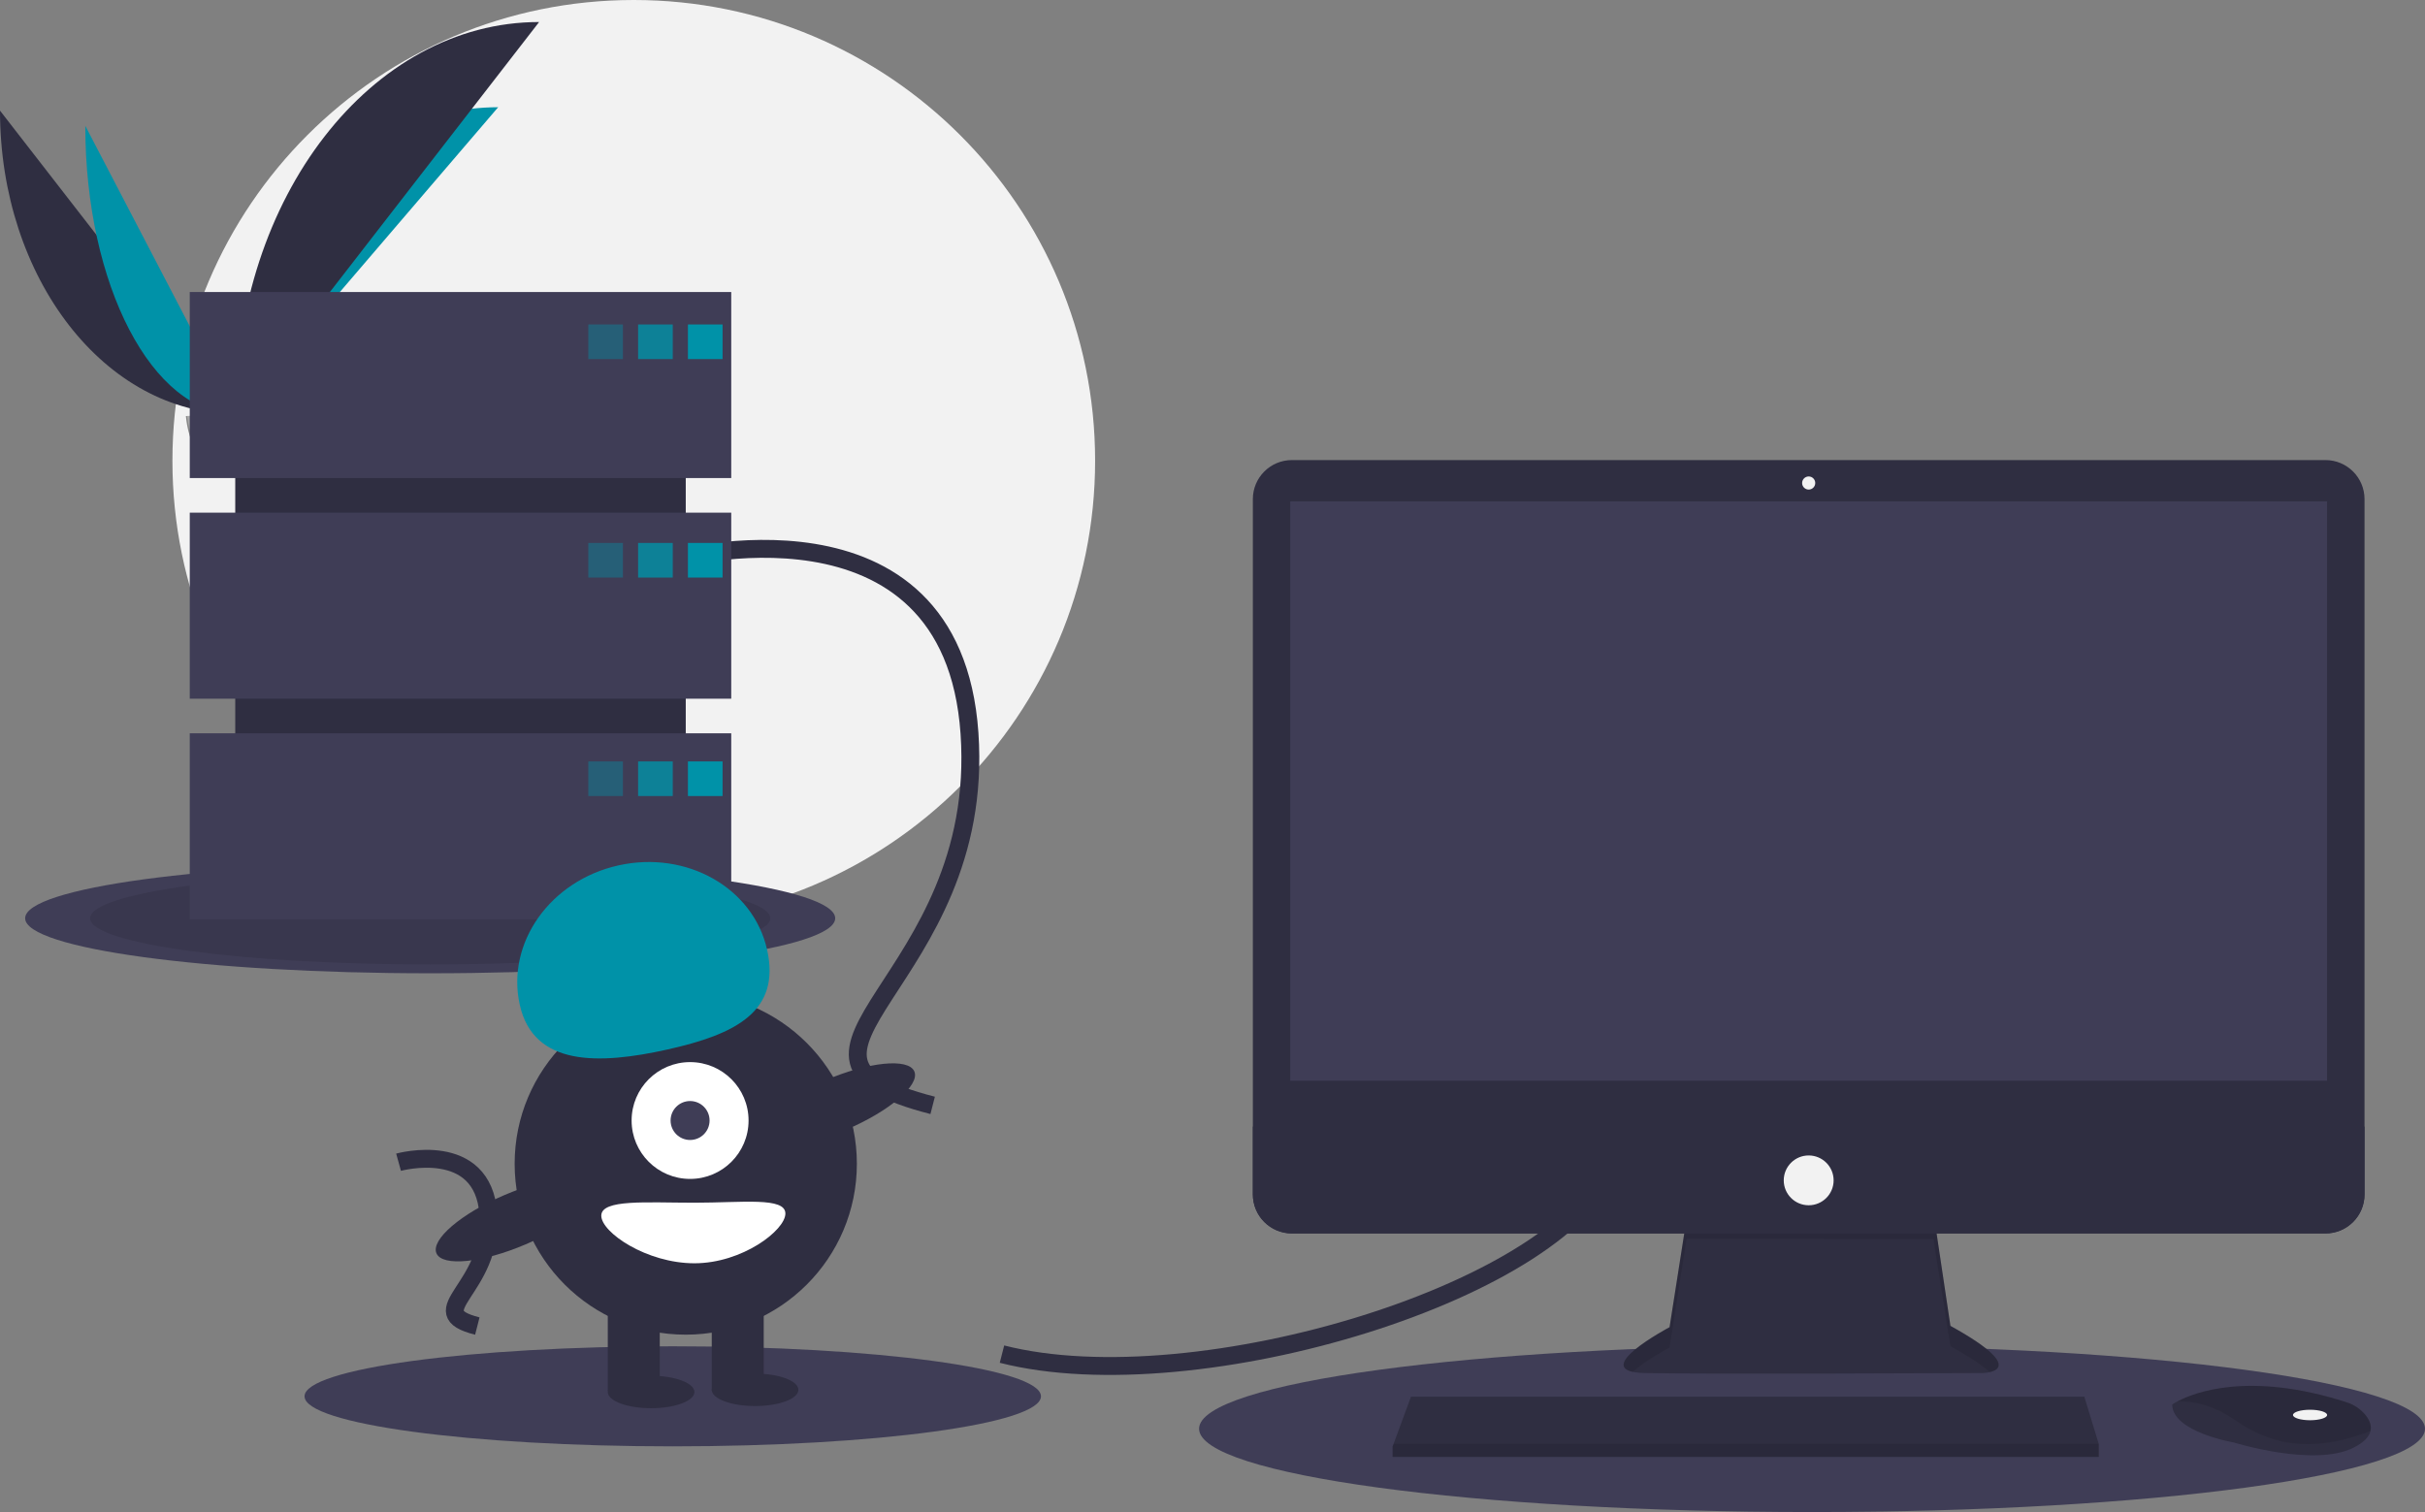 <svg width="271" height="169" viewBox="0 0 271 169" fill="none" xmlns="http://www.w3.org/2000/svg">
<rect x="0" y="0" width="271" height="169" fill="#808080" stroke="none"/>
<g clip-path="url(#clip0_592_1193)">
<path d="M70.825 102.996C99.299 102.996 122.382 79.939 122.382 51.498C122.382 23.056 99.299 0 70.825 0C42.352 0 19.269 23.056 19.269 51.498C19.269 79.939 42.352 102.996 70.825 102.996Z" fill="#F2F2F2"/>
<path d="M0 12.365C0 31.102 11.768 46.264 26.311 46.264L0 12.365Z" fill="#2F2E41"/>
<path d="M26.311 46.264C26.311 27.316 39.443 11.984 55.672 11.984L26.311 46.264Z" fill="#0092A8"/>
<path d="M9.533 14.063C9.533 31.861 17.037 46.264 26.311 46.264L9.533 14.063Z" fill="#0092A8"/>
<path d="M26.311 46.264C26.311 22.053 41.49 2.462 60.248 2.462L26.311 46.264Z" fill="#2F2E41"/>
<path d="M20.776 46.503C20.776 46.503 24.507 46.388 25.632 45.588C26.756 44.788 31.371 43.833 31.65 45.116C31.929 46.399 37.258 51.496 33.045 51.53C28.833 51.564 23.257 50.874 22.135 50.191C21.012 49.508 20.776 46.503 20.776 46.503Z" fill="#A8A8A8"/>
<path opacity="0.2" d="M33.12 51.083C28.908 51.117 23.332 50.428 22.21 49.745C21.355 49.225 21.014 47.359 20.9 46.498C20.822 46.501 20.776 46.503 20.776 46.503C20.776 46.503 21.012 49.508 22.135 50.191C23.257 50.874 28.833 51.564 33.045 51.53C34.261 51.52 34.681 51.088 34.658 50.448C34.489 50.834 34.026 51.076 33.12 51.083Z" fill="black"/>
<path d="M48.073 108.784C73.071 108.784 93.336 106.03 93.336 102.633C93.336 99.236 73.071 96.482 48.073 96.482C23.075 96.482 2.81 99.236 2.81 102.633C2.81 106.03 23.075 108.784 48.073 108.784Z" fill="#3F3D56"/>
<path opacity="0.1" d="M48.073 107.797C69.061 107.797 86.075 105.485 86.075 102.633C86.075 99.781 69.061 97.469 48.073 97.469C27.085 97.469 10.071 99.781 10.071 102.633C10.071 105.485 27.085 107.797 48.073 107.797Z" fill="black"/>
<path d="M202.5 169C240.332 169 271 164.833 271 159.692C271 154.551 240.332 150.383 202.5 150.383C164.669 150.383 134 154.551 134 159.692C134 164.833 164.669 169 202.5 169Z" fill="#3F3D56"/>
<path d="M75.183 161.657C97.908 161.657 116.331 159.153 116.331 156.065C116.331 152.977 97.908 150.474 75.183 150.474C52.457 150.474 34.034 152.977 34.034 156.065C34.034 159.153 52.457 161.657 75.183 161.657Z" fill="#3F3D56"/>
<path d="M111.974 151.35C133.759 156.911 175.633 144.097 180.232 129.591" stroke="#2F2E41" stroke-width="2" stroke-miterlimit="10"/>
<path d="M74.94 62.62C74.94 62.62 106.407 53.916 108.343 81.961C110.28 110.007 82.444 117.986 104.228 123.546" stroke="#2F2E41" stroke-width="2" stroke-miterlimit="10"/>
<path d="M44.54 129.901C44.54 129.901 53.997 127.285 54.579 135.714C55.161 144.144 46.795 146.542 53.342 148.213" stroke="#2F2E41" stroke-width="2" stroke-miterlimit="10"/>
<path d="M188.484 136.177L186.578 148.337C186.578 148.337 177.191 153.318 183.791 153.465C190.391 153.611 221.486 153.465 221.486 153.465C221.486 153.465 227.5 153.465 217.966 148.19L216.059 135.444L188.484 136.177Z" fill="#2F2E41"/>
<path opacity="0.1" d="M182.463 153.333C183.962 152 186.578 150.612 186.578 150.612L188.484 138.452L216.059 138.478L217.966 150.466C220.189 151.696 221.566 152.638 222.372 153.362C223.596 153.083 224.935 152.046 217.966 148.19L216.059 135.444L188.484 136.177L186.578 148.337C186.578 148.337 178.69 152.523 182.463 153.333Z" fill="black"/>
<path d="M259.873 51.422H144.377C141.964 51.422 140.009 53.376 140.009 55.785V133.499C140.009 135.908 141.964 137.862 144.377 137.862H259.873C262.285 137.862 264.241 135.908 264.241 133.499V55.785C264.241 53.376 262.285 51.422 259.873 51.422Z" fill="#2F2E41"/>
<path d="M260.061 56.038H144.189V120.794H260.061V56.038Z" fill="#3F3D56"/>
<path d="M202.125 54.719C202.53 54.719 202.858 54.391 202.858 53.986C202.858 53.582 202.53 53.254 202.125 53.254C201.72 53.254 201.392 53.582 201.392 53.986C201.392 54.391 201.72 54.719 202.125 54.719Z" fill="#F2F2F2"/>
<path d="M264.241 125.921V133.499C264.241 134.072 264.128 134.639 263.909 135.168C263.689 135.698 263.368 136.179 262.962 136.584C262.556 136.989 262.075 137.31 261.545 137.53C261.015 137.749 260.447 137.862 259.873 137.862H144.377C143.803 137.862 143.235 137.749 142.705 137.53C142.175 137.31 141.694 136.989 141.288 136.584C140.882 136.179 140.561 135.698 140.341 135.168C140.122 134.639 140.009 134.072 140.009 133.499V125.921H264.241Z" fill="#2F2E41"/>
<path d="M234.54 161.376V162.841H155.629V161.669L155.738 161.376L157.683 156.102H232.926L234.54 161.376Z" fill="#2F2E41"/>
<path d="M264.907 159.942C264.763 160.555 264.221 161.203 262.994 161.815C258.594 164.013 249.647 161.229 249.647 161.229C249.647 161.229 242.753 160.057 242.753 156.981C242.947 156.848 243.149 156.728 243.358 156.622C245.208 155.644 251.342 153.232 262.218 156.724C263.019 156.975 263.735 157.444 264.285 158.077C264.726 158.592 265.071 159.246 264.907 159.942Z" fill="#2F2E41"/>
<path opacity="0.1" d="M264.907 159.942C259.521 162.003 254.721 162.157 249.794 158.739C247.309 157.016 245.052 156.59 243.358 156.622C245.208 155.644 251.342 153.232 262.218 156.724C263.019 156.975 263.735 157.444 264.285 158.077C264.726 158.592 265.071 159.246 264.907 159.942Z" fill="black"/>
<path d="M258.154 158.739C259.207 158.739 260.061 158.476 260.061 158.153C260.061 157.829 259.207 157.567 258.154 157.567C257.101 157.567 256.248 157.829 256.248 158.153C256.248 158.476 257.101 158.739 258.154 158.739Z" fill="#F2F2F2"/>
<path d="M202.125 134.712C203.664 134.712 204.912 133.465 204.912 131.928C204.912 130.391 203.664 129.144 202.125 129.144C200.586 129.144 199.338 130.391 199.338 131.928C199.338 133.465 200.586 134.712 202.125 134.712Z" fill="#F2F2F2"/>
<path opacity="0.1" d="M234.54 161.376V162.841H155.629V161.669L155.738 161.376H234.54Z" fill="black"/>
<path d="M76.635 38.442H26.289V96.951H76.635V38.442Z" fill="#2F2E41"/>
<path d="M81.718 32.639H21.206V53.432H81.718V32.639Z" fill="#3F3D56"/>
<path d="M81.718 57.3H21.206V78.093H81.718V57.3Z" fill="#3F3D56"/>
<path d="M81.718 81.961H21.206V102.754H81.718V81.961Z" fill="#3F3D56"/>
<path opacity="0.4" d="M69.615 36.266H65.743V40.135H69.615V36.266Z" fill="#0092A8"/>
<path opacity="0.8" d="M75.182 36.266H71.31V40.135H75.182V36.266Z" fill="#0092A8"/>
<path d="M80.75 36.266H76.877V40.135H80.75V36.266Z" fill="#0092A8"/>
<path opacity="0.4" d="M69.615 60.685H65.743V64.554H69.615V60.685Z" fill="#0092A8"/>
<path opacity="0.8" d="M75.182 60.685H71.31V64.554H75.182V60.685Z" fill="#0092A8"/>
<path d="M80.75 60.685H76.877V64.554H80.75V60.685Z" fill="#0092A8"/>
<path opacity="0.4" d="M69.615 85.104H65.743V88.973H69.615V85.104Z" fill="#0092A8"/>
<path opacity="0.8" d="M75.182 85.104H71.31V88.973H75.182V85.104Z" fill="#0092A8"/>
<path d="M80.75 85.104H76.877V88.973H80.75V85.104Z" fill="#0092A8"/>
<path d="M76.635 149.175C87.196 149.175 95.757 140.623 95.757 130.074C95.757 119.526 87.196 110.974 76.635 110.974C66.074 110.974 57.513 119.526 57.513 130.074C57.513 140.623 66.074 149.175 76.635 149.175Z" fill="#2F2E41"/>
<path d="M73.73 145.064H67.921V155.461H73.73V145.064Z" fill="#2F2E41"/>
<path d="M85.349 145.064H79.54V155.461H85.349V145.064Z" fill="#2F2E41"/>
<path d="M72.762 157.395C75.436 157.395 77.603 156.583 77.603 155.582C77.603 154.58 75.436 153.768 72.762 153.768C70.088 153.768 67.921 154.58 67.921 155.582C67.921 156.583 70.088 157.395 72.762 157.395Z" fill="#2F2E41"/>
<path d="M84.38 157.153C87.054 157.153 89.222 156.341 89.222 155.34C89.222 154.338 87.054 153.526 84.38 153.526C81.707 153.526 79.54 154.338 79.54 155.34C79.54 156.341 81.707 157.153 84.38 157.153Z" fill="#2F2E41"/>
<path d="M77.119 131.767C80.728 131.767 83.654 128.844 83.654 125.239C83.654 121.634 80.728 118.711 77.119 118.711C73.51 118.711 70.584 121.634 70.584 125.239C70.584 128.844 73.51 131.767 77.119 131.767Z" fill="white"/>
<path d="M77.119 127.415C78.322 127.415 79.297 126.441 79.297 125.239C79.297 124.037 78.322 123.063 77.119 123.063C75.916 123.063 74.94 124.037 74.94 125.239C74.94 126.441 75.916 127.415 77.119 127.415Z" fill="#3F3D56"/>
<path d="M58.086 112.312C56.542 105.405 61.477 98.426 69.11 96.724C76.742 95.021 84.181 99.24 85.725 106.147C87.269 113.054 82.211 115.602 74.579 117.304C66.946 119.006 59.63 119.219 58.086 112.312Z" fill="#0092A8"/>
<path d="M94.569 126.265C99.424 124.19 102.83 121.273 102.178 119.751C101.526 118.229 97.062 118.677 92.207 120.752C87.353 122.828 83.946 125.744 84.599 127.266C85.251 128.789 89.715 128.34 94.569 126.265Z" fill="#2F2E41"/>
<path d="M58.746 139.079C63.6 137.004 67.007 134.087 66.355 132.565C65.702 131.043 61.238 131.491 56.384 133.566C51.529 135.642 48.123 138.558 48.775 140.08C49.428 141.603 53.892 141.154 58.746 139.079Z" fill="#2F2E41"/>
<path d="M87.769 135.635C87.769 137.505 82.95 141.196 77.603 141.196C72.256 141.196 67.195 137.746 67.195 135.877C67.195 134.008 72.256 134.426 77.603 134.426C82.95 134.426 87.769 133.766 87.769 135.635Z" fill="white"/>
</g>
<defs>
<clipPath id="clip0_592_1193">
<rect width="271" height="169" fill="white"/>
</clipPath>
</defs>
</svg>

